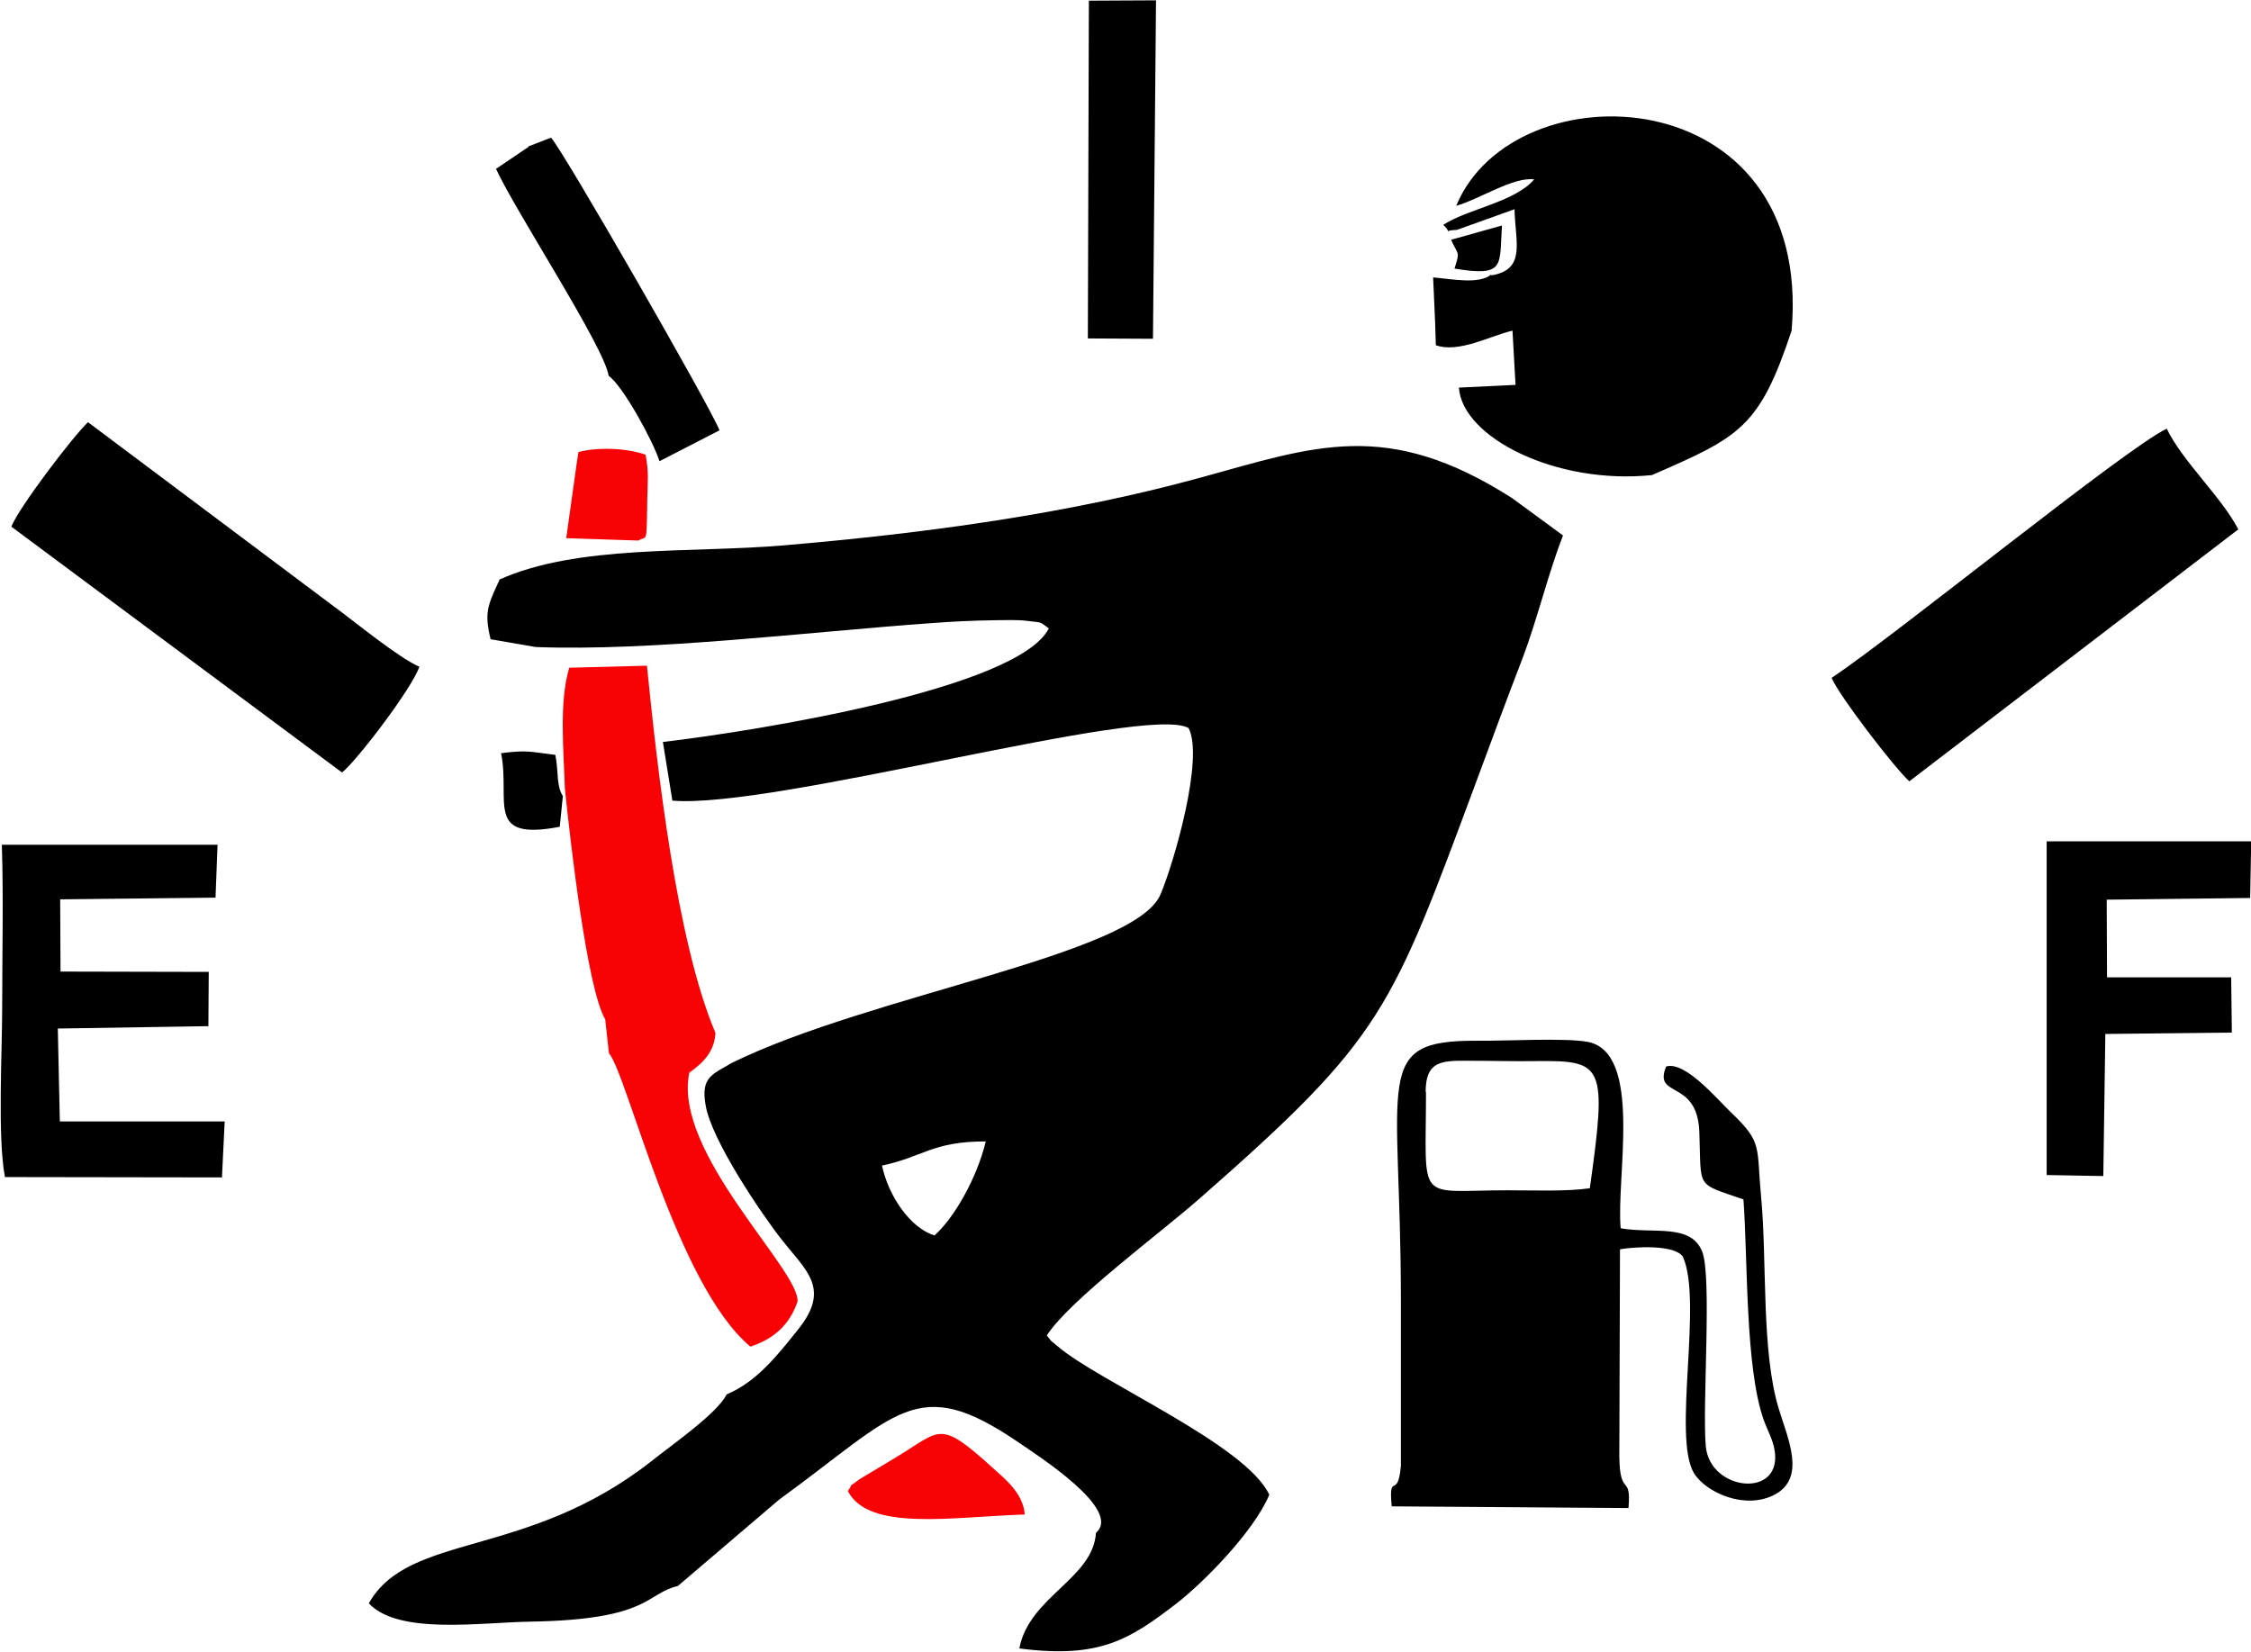 <?xml version="1.0" encoding="UTF-8"?>
<!DOCTYPE svg PUBLIC "-//W3C//DTD SVG 1.1//EN" "http://www.w3.org/Graphics/SVG/1.1/DTD/svg11.dtd">
<!-- Creator: CorelDRAW -->
<svg xmlns="http://www.w3.org/2000/svg" xml:space="preserve" width="20.002mm" height="14.683mm" version="1.1" style="shape-rendering:geometricPrecision; text-rendering:geometricPrecision; image-rendering:optimizeQuality; fill-rule:evenodd; clip-rule:evenodd"
viewBox="0 0 66.36 48.72"
 xmlns:xlink="http://www.w3.org/1999/xlink"
 xmlns:xodm="http://www.corel.com/coreldraw/odm/2003">
 <defs>
  <style type="text/css">
   <![CDATA[
    .fil0 {fill:black}
    .fil1 {fill:#F90205}
   ]]>
  </style>
 </defs>
 <g id="Camada_x0020_1">
  <g id="Figs_Desenho_VarCorRct_003_x0020_Rct">
   <path class="fil0" d="M26 34.37c1.18,-0.24 1.5,-0.72 3.06,-0.71 -0.27,1.11 -0.94,2.26 -1.51,2.77 -0.71,-0.21 -1.36,-1.16 -1.55,-2.06zm16.78 -27.3c0.21,0.48 0.27,0.31 0.1,0.85 1.51,0.25 1.32,-0.08 1.4,-1.27l-1.5 0.42zm-26.18 16.42c-0.21,-0.32 -0.13,-0.72 -0.23,-1.23 -0.76,-0.09 -0.81,-0.15 -1.6,-0.05 0.28,1.42 -0.5,2.6 1.73,2.17l0.09 -0.9zm15.48 -13.51l1.91 0.01 0.09 -9.98 -1.98 0.01 -0.03 9.97zm-16.5 -5.65l-0.96 0.65c0.58,1.26 3.2,5.26 3.32,6.1 0.44,0.32 1.32,1.95 1.5,2.52l1.77 -0.91c-0.25,-0.66 -4.69,-8.39 -4.97,-8.63l-0.67 0.26zm46.43 30.36l0.06 -4.2 3.73 -0.04 -0.02 -1.63 -3.66 -0 -0.01 -2.29 4.23 -0.05 0.03 -1.67 -6.03 0 0 9.84 1.67 0.03zm-61.88 0.02l6.41 0.01 0.08 -1.65 -4.86 0 -0.06 -2.74 4.44 -0.07 0.01 -1.6 -4.37 -0.01 -0.01 -2.13 4.58 -0.05 0.06 -1.56 -6.36 0c0.05,1.57 0.01,3.21 0.01,4.79 0,1.31 -0.14,3.84 0.08,5zm53.87 -14.72c0.22,0.53 1.86,2.66 2.29,3.05l9.7 -7.43c-0.49,-0.95 -1.65,-2.01 -2.11,-2.97 -1.23,0.59 -7.99,6.09 -9.88,7.35zm-53.67 -4.46l9.75 7.25c0.44,-0.35 2.07,-2.49 2.28,-3.12 -0.61,-0.26 -1.92,-1.34 -2.51,-1.77l-7.26 -5.44c-0.47,0.45 -2.04,2.52 -2.26,3.08zm43.63 -7.43c-0.37,0.29 -1.14,0.13 -1.71,0.08l0.06 1.35 0.02 0.65c0.67,0.24 1.59,-0.27 2.26,-0.43l0.09 1.6 -1.67 0.08c0.1,1.47 2.86,2.87 5.69,2.58 2.6,-1.13 3.17,-1.4 4.12,-4.26 0.64,-7.48 -8.19,-7.79 -9.89,-3.68 0.7,-0.2 1.68,-0.86 2.3,-0.78 -0.57,0.67 -1.96,0.87 -2.68,1.34 0.34,0.33 -0.12,0.16 0.4,0.15l1.7 -0.61c0.02,0.97 0.35,1.78 -0.68,1.95zm-1.93 24.1c0,-0.88 0.42,-0.93 1.23,-0.92 0.69,0 1.38,0.02 2.07,0.01 1.95,-0.02 2.05,0.13 1.54,3.75 -0.71,0.1 -1.63,0.06 -2.42,0.06 -2.73,0 -2.41,0.45 -2.41,-2.9zm-1 12.22l6.98 0.05c0.09,-1.04 -0.26,-0.28 -0.27,-1.54l0.02 -6.09c0.46,-0.08 1.59,-0.14 1.85,0.21 0.6,1.31 -0.31,5.32 0.33,6.39 0.35,0.57 1.51,1.1 2.39,0.63 0.92,-0.5 0.38,-1.64 0.11,-2.53 -0.52,-1.71 -0.34,-4.37 -0.52,-6.25 -0.14,-1.5 0.05,-1.59 -0.88,-2.48 -0.42,-0.4 -1.36,-1.53 -1.92,-1.36 -0.39,0.96 0.93,0.34 0.98,1.95 0.06,1.69 -0.12,1.47 1.3,1.97 0.13,1.79 0.05,4.93 0.59,6.48 0.1,0.29 0.27,0.59 0.32,0.87 0.29,1.49 -1.9,1.27 -2.02,-0.07 -0.11,-1.17 0.19,-5.04 -0.11,-5.75 -0.34,-0.83 -1.43,-0.51 -2.4,-0.68 -0.14,-1.5 0.67,-5.21 -0.99,-5.5 -0.7,-0.12 -2.42,-0.02 -3.23,-0.03 -3.14,-0.02 -2.26,1.05 -2.26,7.68l0 4.85c-0.09,1.05 -0.37,0.13 -0.27,1.21zm-26.31 -27.31c-0.01,0.03 -0.03,0.07 -0.04,0.08 -0.3,0.66 -0.41,0.88 -0.22,1.66l1.33 0.23c3.42,0.13 7.99,-0.44 11.6,-0.7 0.64,-0.05 1.26,-0.08 1.91,-0.09 0.28,-0 0.72,-0.02 0.99,0.02 0.48,0.06 0.33,0.01 0.63,0.22 -0.91,1.79 -8.66,3.03 -11.38,3.35l0.28 1.73c3.01,0.25 13.99,-2.86 15.22,-2.14 0.46,0.89 -0.43,3.97 -0.83,4.91 -0.76,1.78 -8.53,2.95 -12.63,4.96 -0.57,0.34 -0.93,0.41 -0.78,1.25 0.17,1.03 1.65,3.21 2.24,3.96 0.72,0.92 1.46,1.44 0.49,2.65 -0.6,0.75 -1.21,1.54 -2.11,1.92 -0.28,0.56 -1.58,1.46 -2.22,1.97 -3.68,2.89 -7.15,2.09 -8.33,4.19 0.88,0.94 3.3,0.56 4.77,0.54 3.54,-0.06 3.39,-0.83 4.34,-1.05l2.99 -2.55c3.5,-2.54 4.05,-3.73 7.02,-1.71 0.6,0.41 3.11,2.01 2.32,2.69 -0.09,1.36 -1.97,1.88 -2.26,3.41 2.38,0.31 3.26,-0.27 4.64,-1.33 0.76,-0.59 2.26,-2.09 2.73,-3.2 -0.68,-1.48 -5.05,-3.35 -6.24,-4.38 -0.27,-0.23 -0.12,-0.07 -0.32,-0.32 0.67,-1.04 3.34,-3.01 4.52,-4.05 5.43,-4.76 5.62,-5.5 8.18,-12.38 0.43,-1.16 0.86,-2.33 1.32,-3.52 0.44,-1.16 0.76,-2.51 1.2,-3.64l-1.5 -1.1c-3.69,-2.36 -5.82,-1.53 -9.17,-0.61 -3.92,1.08 -8.18,1.65 -12.28,2 -2.78,0.24 -6.11,-0.03 -8.43,1.02z"/>
   <path class="fil1" d="M16.98 13.8l-0.29 2.07 2.13 0.07c0.25,-0.17 0.24,0.2 0.26,-1.21 0.01,-0.54 0.05,-0.8 -0.05,-1.32 -0.54,-0.2 -1.42,-0.23 -1.98,-0.08l-0.07 0.46zm8.01 30.16c0.61,1.21 3.07,0.77 5.22,0.7 -0.05,-0.64 -0.6,-1.06 -0.95,-1.38 -1.59,-1.44 -1.51,-1.11 -2.84,-0.31l-1.1 0.66c-0.43,0.34 -0.1,0.01 -0.32,0.33zm-8.34 -20.71c0.15,1.46 0.65,5.9 1.19,6.81l0.11 1c0.54,0.62 1.98,6.82 4.17,8.65 0.7,-0.23 1.16,-0.65 1.39,-1.33 0.07,-0.93 -3.69,-4.4 -3.19,-6.75 0.44,-0.31 0.74,-0.64 0.77,-1.17 -1.15,-2.71 -1.72,-7.84 -2.02,-10.83l-2.29 0.06c-0.31,1.02 -0.16,2.49 -0.13,3.57z"/>
  </g>
 </g>
</svg>
